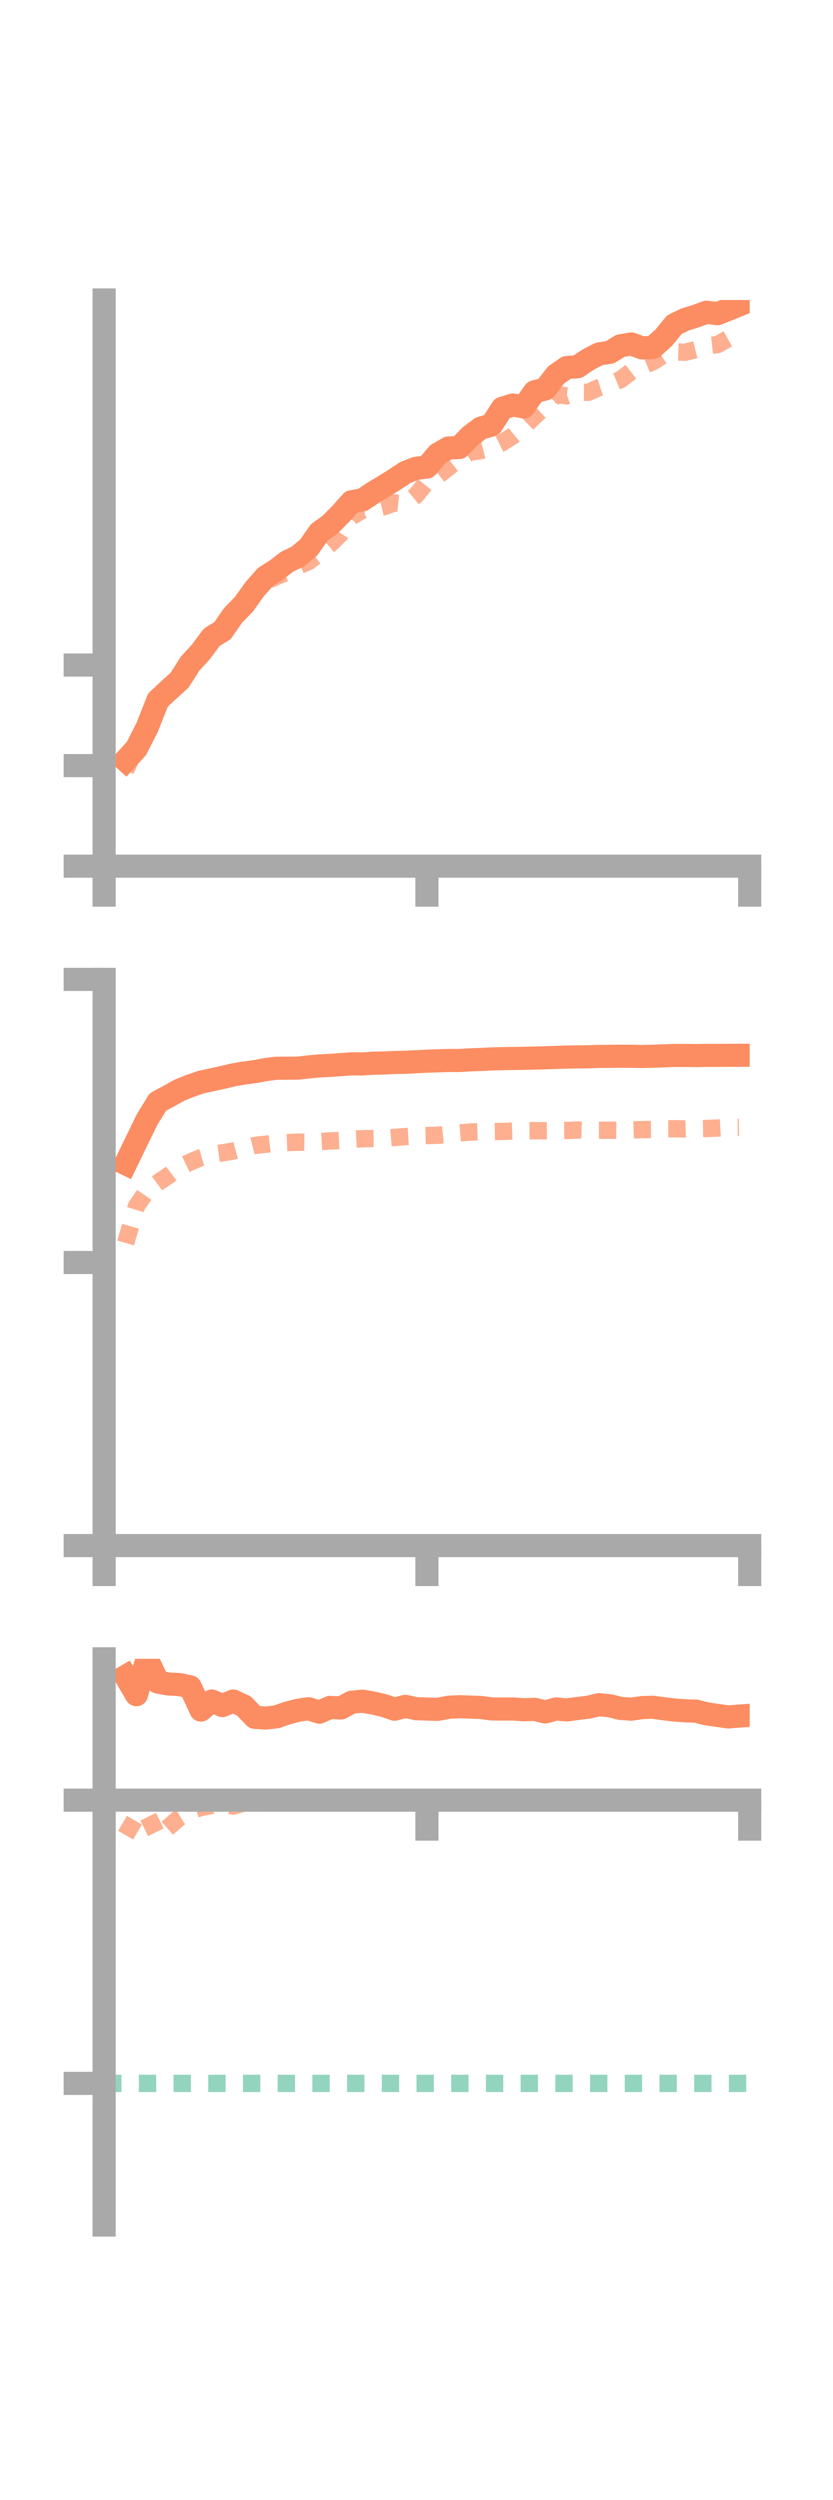 <?xml version="1.0" encoding="utf-8" standalone="no"?>
<!DOCTYPE svg PUBLIC "-//W3C//DTD SVG 1.1//EN"
  "http://www.w3.org/Graphics/SVG/1.1/DTD/svg11.dtd">
<!-- Created with matplotlib (https://matplotlib.org/) -->
<svg height="216pt" version="1.1" viewBox="0 0 72 216" width="72pt" xmlns="http://www.w3.org/2000/svg" xmlns:xlink="http://www.w3.org/1999/xlink">
 <defs>
  <style type="text/css">*{stroke-linecap:butt;stroke-linejoin:round;}</style>
 </defs>
 <g id="figure_1">
  <g id="patch_1">
   <path d="M 0 216 
L 72 216 
L 72 0 
L 0 0 
z
" style="fill:none;"/>
  </g>
  <g id="axes_1">
   <g id="patch_2">
    <path d="M 9 74.838 
L 64.8 74.838 
L 64.8 25.92 
L 9 25.92 
z
" style="fill:none;"/>
   </g>
   <g id="matplotlib.axis_1">
    <g id="xtick_1">
     <g id="line2d_1">
      <defs>
       <path d="M 0 0 
L 0 3.5 
" id="m9f9c755fdb" style="stroke:#a9a9a9;stroke-width:2;"/>
      </defs>
      <g>
       <use style="fill:#a9a9a9;stroke:#a9a9a9;stroke-width:2;" x="9" xlink:href="#m9f9c755fdb" y="74.838"/>
      </g>
     </g>
    </g>
    <g id="xtick_2">
     <g id="line2d_2">
      <g>
       <use style="fill:#a9a9a9;stroke:#a9a9a9;stroke-width:2;" x="36.9" xlink:href="#m9f9c755fdb" y="74.838"/>
      </g>
     </g>
    </g>
    <g id="xtick_3">
     <g id="line2d_3">
      <g>
       <use style="fill:#a9a9a9;stroke:#a9a9a9;stroke-width:2;" x="64.8" xlink:href="#m9f9c755fdb" y="74.838"/>
      </g>
     </g>
    </g>
   </g>
   <g id="matplotlib.axis_2">
    <g id="ytick_1">
     <g id="line2d_4">
      <defs>
       <path d="M 0 0 
L -3.5 0 
" id="m5a44bc6005" style="stroke:#a9a9a9;stroke-width:2;"/>
      </defs>
      <g>
       <use style="fill:#a9a9a9;stroke:#a9a9a9;stroke-width:2;" x="9" xlink:href="#m5a44bc6005" y="74.838"/>
      </g>
     </g>
    </g>
    <g id="ytick_2">
     <g id="line2d_5">
      <g>
       <use style="fill:#a9a9a9;stroke:#a9a9a9;stroke-width:2;" x="9" xlink:href="#m5a44bc6005" y="66.149"/>
      </g>
     </g>
    </g>
    <g id="ytick_3">
     <g id="line2d_6">
      <g>
       <use style="fill:#a9a9a9;stroke:#a9a9a9;stroke-width:2;" x="9" xlink:href="#m5a44bc6005" y="57.46"/>
      </g>
     </g>
    </g>
   </g>
   <g id="line2d_7">
    <path clip-path="url(#pca55b74672)" d="M 10.86 65.696 
L 11.79 64.669 
L 12.72 62.846 
L 13.65 60.486 
L 14.58 59.622 
L 15.51 58.78 
L 16.44 57.33 
L 17.37 56.315 
L 18.3 55.06 
L 19.23 54.492 
L 20.16 53.152 
L 21.09 52.202 
L 22.02 50.897 
L 22.95 49.847 
L 23.88 49.249 
L 24.81 48.538 
L 25.74 48.087 
L 26.67 47.319 
L 27.6 45.998 
L 28.53 45.327 
L 29.46 44.394 
L 30.39 43.35 
L 31.32 43.196 
L 32.25 42.574 
L 33.18 42.018 
L 34.11 41.436 
L 35.04 40.822 
L 35.97 40.459 
L 36.9 40.355 
L 37.83 39.245 
L 38.76 38.707 
L 39.69 38.669 
L 40.62 37.696 
L 41.55 36.994 
L 42.48 36.729 
L 43.41 35.277 
L 44.34 34.991 
L 45.27 35.158 
L 46.2 33.854 
L 47.13 33.605 
L 48.06 32.398 
L 48.99 31.755 
L 49.92 31.689 
L 50.85 31.064 
L 51.78 30.581 
L 52.71 30.439 
L 53.64 29.874 
L 54.57 29.72 
L 55.5 30.058 
L 56.43 30.025 
L 57.36 29.188 
L 58.29 28.054 
L 59.22 27.602 
L 60.15 27.314 
L 61.08 26.975 
L 62.01 27.107 
L 62.94 26.731 
L 63.87 26.354 
" style="fill:none;stroke:#fc8d62;stroke-linecap:square;stroke-width:2;"/>
   </g>
   <g id="line2d_8">
    <path clip-path="url(#pca55b74672)" d="M 10.86 66.558 
L 11.79 64.484 
L 12.72 62.816 
L 13.65 60.767 
L 14.58 59.577 
L 15.51 58.515 
L 16.44 57.137 
L 17.37 55.996 
L 18.3 55.391 
L 19.23 54.112 
L 20.16 52.908 
L 21.09 51.754 
L 22.02 50.549 
L 22.95 50.248 
L 23.88 49.809 
L 24.81 49.439 
L 25.74 48.919 
L 26.67 48.522 
L 27.6 47.806 
L 28.53 47.017 
L 29.46 46.11 
L 30.39 44.629 
L 31.32 44.083 
L 32.25 44.004 
L 33.18 43.777 
L 34.11 43.455 
L 35.04 43.55 
L 35.97 42.781 
L 36.9 41.64 
L 37.83 41.116 
L 38.76 40.389 
L 39.69 39.65 
L 40.62 39.064 
L 41.55 38.94 
L 42.48 38.705 
L 43.41 38.242 
L 44.34 37.649 
L 45.27 36.877 
L 46.2 35.978 
L 47.13 35.098 
L 48.06 34.087 
L 48.99 34.203 
L 49.92 33.879 
L 50.85 33.897 
L 51.78 33.489 
L 52.71 33.191 
L 53.64 32.804 
L 54.57 32.083 
L 55.5 31.647 
L 56.43 31.256 
L 57.36 30.658 
L 58.29 30.409 
L 59.22 30.435 
L 60.15 30.206 
L 61.08 29.884 
L 62.01 29.779 
L 62.94 29.26 
L 63.87 29.22 
" style="fill:none;stroke:#fc8d62;stroke-dasharray:1.5,1.5;stroke-dashoffset:0;stroke-opacity:0.7;stroke-width:1.5;"/>
   </g>
   <g id="patch_3">
    <path d="M 9 74.838 
L 9 25.92 
" style="fill:none;stroke:#a9a9a9;stroke-linecap:square;stroke-linejoin:miter;stroke-width:2;"/>
   </g>
   <g id="patch_4">
    <path d="M 64.8 74.838 
L 64.8 25.92 
" style="fill:none;"/>
   </g>
   <g id="patch_5">
    <path d="M 9 74.838 
L 64.8 74.838 
" style="fill:none;stroke:#a9a9a9;stroke-linecap:square;stroke-linejoin:miter;stroke-width:2;"/>
   </g>
   <g id="patch_6">
    <path d="M 9 25.92 
L 64.8 25.92 
" style="fill:none;"/>
   </g>
  </g>
  <g id="axes_2">
   <g id="patch_7">
    <path d="M 9 133.539 
L 64.8 133.539 
L 64.8 84.621 
L 9 84.621 
z
" style="fill:none;"/>
   </g>
   <g id="matplotlib.axis_3">
    <g id="xtick_4">
     <g id="line2d_9">
      <g>
       <use style="fill:#a9a9a9;stroke:#a9a9a9;stroke-width:2;" x="9" xlink:href="#m9f9c755fdb" y="133.539"/>
      </g>
     </g>
    </g>
    <g id="xtick_5">
     <g id="line2d_10">
      <g>
       <use style="fill:#a9a9a9;stroke:#a9a9a9;stroke-width:2;" x="36.9" xlink:href="#m9f9c755fdb" y="133.539"/>
      </g>
     </g>
    </g>
    <g id="xtick_6">
     <g id="line2d_11">
      <g>
       <use style="fill:#a9a9a9;stroke:#a9a9a9;stroke-width:2;" x="64.8" xlink:href="#m9f9c755fdb" y="133.539"/>
      </g>
     </g>
    </g>
   </g>
   <g id="matplotlib.axis_4">
    <g id="ytick_4">
     <g id="line2d_12">
      <g>
       <use style="fill:#a9a9a9;stroke:#a9a9a9;stroke-width:2;" x="9" xlink:href="#m5a44bc6005" y="133.539"/>
      </g>
     </g>
    </g>
    <g id="ytick_5">
     <g id="line2d_13">
      <g>
       <use style="fill:#a9a9a9;stroke:#a9a9a9;stroke-width:2;" x="9" xlink:href="#m5a44bc6005" y="109.08"/>
      </g>
     </g>
    </g>
    <g id="ytick_6">
     <g id="line2d_14">
      <g>
       <use style="fill:#a9a9a9;stroke:#a9a9a9;stroke-width:2;" x="9" xlink:href="#m5a44bc6005" y="84.621"/>
      </g>
     </g>
    </g>
   </g>
   <g id="line2d_15">
    <path clip-path="url(#p169b2ddb0d)" d="M 10.86 100.543 
L 11.79 98.626 
L 12.72 96.717 
L 13.65 95.208 
L 14.58 94.713 
L 15.51 94.19 
L 16.44 93.821 
L 17.37 93.498 
L 18.3 93.296 
L 19.23 93.094 
L 20.16 92.87 
L 21.09 92.713 
L 22.02 92.589 
L 22.95 92.416 
L 23.88 92.296 
L 24.81 92.293 
L 25.74 92.286 
L 26.67 92.183 
L 27.6 92.096 
L 28.53 92.05 
L 29.46 91.984 
L 30.39 91.916 
L 31.32 91.926 
L 32.25 91.862 
L 33.18 91.843 
L 34.11 91.799 
L 35.04 91.78 
L 35.97 91.736 
L 36.9 91.686 
L 37.83 91.656 
L 38.76 91.625 
L 39.69 91.626 
L 40.62 91.573 
L 41.55 91.54 
L 42.48 91.49 
L 43.41 91.469 
L 44.34 91.454 
L 45.27 91.44 
L 46.2 91.417 
L 47.13 91.395 
L 48.06 91.36 
L 48.99 91.333 
L 49.92 91.316 
L 50.85 91.306 
L 51.78 91.274 
L 52.71 91.269 
L 53.64 91.258 
L 54.57 91.261 
L 55.5 91.279 
L 56.43 91.26 
L 57.36 91.226 
L 58.29 91.19 
L 59.22 91.19 
L 60.15 91.202 
L 61.08 91.187 
L 62.01 91.187 
L 62.94 91.179 
L 63.87 91.176 
" style="fill:none;stroke:#fc8d62;stroke-linecap:square;stroke-width:2;"/>
   </g>
   <g id="line2d_16">
    <path clip-path="url(#p169b2ddb0d)" d="M 10.86 107.391 
L 11.79 104.229 
L 12.72 102.868 
L 13.65 102.182 
L 14.58 101.559 
L 15.51 100.846 
L 16.44 100.404 
L 17.37 100.012 
L 18.3 99.741 
L 19.23 99.608 
L 20.16 99.449 
L 21.09 99.205 
L 22.02 98.968 
L 22.95 98.864 
L 23.88 98.758 
L 24.81 98.722 
L 25.74 98.684 
L 26.67 98.693 
L 27.6 98.632 
L 28.53 98.579 
L 29.46 98.535 
L 30.39 98.431 
L 31.32 98.384 
L 32.25 98.37 
L 33.18 98.36 
L 34.11 98.275 
L 35.04 98.201 
L 35.97 98.141 
L 36.9 98.111 
L 37.83 98.088 
L 38.76 97.998 
L 39.69 97.888 
L 40.62 97.811 
L 41.55 97.774 
L 42.48 97.774 
L 43.41 97.759 
L 44.34 97.725 
L 45.27 97.7 
L 46.2 97.693 
L 47.13 97.696 
L 48.06 97.685 
L 48.99 97.676 
L 49.92 97.634 
L 50.85 97.658 
L 51.78 97.653 
L 52.71 97.649 
L 53.64 97.654 
L 54.57 97.631 
L 55.5 97.597 
L 56.43 97.59 
L 57.36 97.529 
L 58.29 97.522 
L 59.22 97.544 
L 60.15 97.519 
L 61.08 97.501 
L 62.01 97.468 
L 62.94 97.417 
L 63.87 97.415 
" style="fill:none;stroke:#fc8d62;stroke-dasharray:1.5,1.5;stroke-dashoffset:0;stroke-opacity:0.7;stroke-width:1.5;"/>
   </g>
   <g id="patch_8">
    <path d="M 9 133.539 
L 9 84.621 
" style="fill:none;stroke:#a9a9a9;stroke-linecap:square;stroke-linejoin:miter;stroke-width:2;"/>
   </g>
   <g id="patch_9">
    <path d="M 64.8 133.539 
L 64.8 84.621 
" style="fill:none;"/>
   </g>
   <g id="patch_10">
    <path d="M 9 133.539 
L 64.8 133.539 
" style="fill:none;stroke:#a9a9a9;stroke-linecap:square;stroke-linejoin:miter;stroke-width:2;"/>
   </g>
   <g id="patch_11">
    <path d="M 9 84.621 
L 64.8 84.621 
" style="fill:none;"/>
   </g>
  </g>
  <g id="axes_3">
   <g id="patch_12">
    <path d="M 9 192.24 
L 64.8 192.24 
L 64.8 143.322 
L 9 143.322 
z
" style="fill:none;"/>
   </g>
   <g id="matplotlib.axis_5">
    <g id="xtick_7">
     <g id="line2d_17">
      <g>
       <use style="fill:#a9a9a9;stroke:#a9a9a9;stroke-width:2;" x="9" xlink:href="#m9f9c755fdb" y="155.534"/>
      </g>
     </g>
    </g>
    <g id="xtick_8">
     <g id="line2d_18">
      <g>
       <use style="fill:#a9a9a9;stroke:#a9a9a9;stroke-width:2;" x="36.9" xlink:href="#m9f9c755fdb" y="155.534"/>
      </g>
     </g>
    </g>
    <g id="xtick_9">
     <g id="line2d_19">
      <g>
       <use style="fill:#a9a9a9;stroke:#a9a9a9;stroke-width:2;" x="64.8" xlink:href="#m9f9c755fdb" y="155.534"/>
      </g>
     </g>
    </g>
   </g>
   <g id="matplotlib.axis_6">
    <g id="ytick_7">
     <g id="line2d_20">
      <g>
       <use style="fill:#a9a9a9;stroke:#a9a9a9;stroke-width:2;" x="9" xlink:href="#m5a44bc6005" y="155.534"/>
      </g>
     </g>
    </g>
    <g id="ytick_8">
     <g id="line2d_21">
      <g>
       <use style="fill:#a9a9a9;stroke:#a9a9a9;stroke-width:2;" x="9" xlink:href="#m5a44bc6005" y="180.005"/>
      </g>
     </g>
    </g>
   </g>
   <g id="line2d_22">
    <path clip-path="url(#p8be9653a43)" d="M 10.86 144.839 
L 11.79 146.423 
L 12.72 143.322 
L 13.65 145.334 
L 14.58 145.501 
L 15.51 145.546 
L 16.44 145.744 
L 17.37 147.75 
L 18.3 146.968 
L 19.23 147.359 
L 20.16 146.97 
L 21.09 147.404 
L 22.02 148.376 
L 22.95 148.44 
L 23.88 148.338 
L 24.81 148.018 
L 25.74 147.772 
L 26.67 147.635 
L 27.6 147.933 
L 28.53 147.521 
L 29.46 147.572 
L 30.39 147.074 
L 31.32 146.984 
L 32.25 147.141 
L 33.18 147.358 
L 34.11 147.675 
L 35.04 147.43 
L 35.97 147.632 
L 36.9 147.66 
L 37.83 147.688 
L 38.76 147.509 
L 39.69 147.461 
L 40.62 147.491 
L 41.55 147.525 
L 42.48 147.65 
L 43.41 147.661 
L 44.34 147.656 
L 45.27 147.724 
L 46.2 147.686 
L 47.13 147.912 
L 48.06 147.654 
L 48.99 147.739 
L 49.92 147.613 
L 50.85 147.506 
L 51.78 147.287 
L 52.71 147.378 
L 53.64 147.609 
L 54.57 147.671 
L 55.5 147.536 
L 56.43 147.506 
L 57.36 147.634 
L 58.29 147.747 
L 59.22 147.814 
L 60.15 147.844 
L 61.08 148.078 
L 62.01 148.212 
L 62.94 148.343 
L 63.87 148.273 
" style="fill:none;stroke:#fc8d62;stroke-linecap:square;stroke-width:2;"/>
   </g>
   <g id="line2d_23">
    <path clip-path="url(#p8be9653a43)" d="M 10.86 158.56 
L 11.79 156.969 
L 12.72 156.774 
L 13.65 158.679 
L 14.58 157.851 
L 15.51 157.037 
L 16.44 156.474 
L 17.37 156.166 
L 18.3 155.997 
L 19.23 155.866 
L 20.16 156.045 
L 21.09 155.782 
L 22.02 155.755 
L 22.95 155.765 
L 23.88 155.699 
L 24.81 155.684 
L 25.74 155.603 
L 26.67 155.598 
L 27.6 155.617 
L 28.53 155.593 
L 29.46 155.586 
L 30.39 155.534 
L 31.32 155.534 
L 32.25 155.564 
L 33.18 155.554 
L 34.11 155.534 
L 35.04 155.551 
L 35.97 155.534 
L 36.9 155.535 
L 37.83 155.536 
L 38.76 155.534 
L 39.69 155.534 
L 40.62 155.534 
L 41.55 155.534 
L 42.48 155.534 
L 43.41 155.534 
L 44.34 155.534 
L 45.27 155.534 
L 46.2 155.534 
L 47.13 155.535 
L 48.06 155.534 
L 48.99 155.534 
L 49.92 155.534 
L 50.85 155.535 
L 51.78 155.534 
L 52.71 155.534 
L 53.64 155.534 
L 54.57 155.534 
L 55.5 155.534 
L 56.43 155.535 
L 57.36 155.534 
L 58.29 155.534 
L 59.22 155.534 
L 60.15 155.534 
L 61.08 155.534 
L 62.01 155.534 
L 62.94 155.533 
L 63.87 155.534 
" style="fill:none;stroke:#fc8d62;stroke-dasharray:1.5,1.5;stroke-dashoffset:0;stroke-opacity:0.7;stroke-width:1.5;"/>
   </g>
   <g id="line2d_24">
    <path clip-path="url(#p8be9653a43)" d="M 9 180.005 
L 64.8 180.005 
" style="fill:none;stroke:#66c2a5;stroke-dasharray:1.5,1.5;stroke-dashoffset:0;stroke-opacity:0.7;stroke-width:1.5;"/>
   </g>
   <g id="patch_13">
    <path d="M 9 192.24 
L 9 143.322 
" style="fill:none;stroke:#a9a9a9;stroke-linecap:square;stroke-linejoin:miter;stroke-width:2;"/>
   </g>
   <g id="patch_14">
    <path d="M 64.8 192.24 
L 64.8 143.322 
" style="fill:none;"/>
   </g>
   <g id="patch_15">
    <path d="M 9 155.534 
L 64.8 155.534 
" style="fill:none;stroke:#a9a9a9;stroke-linecap:square;stroke-linejoin:miter;stroke-width:2;"/>
   </g>
   <g id="patch_16">
    <path d="M 9 143.322 
L 64.8 143.322 
" style="fill:none;"/>
   </g>
  </g>
 </g>
 <defs>
  <clipPath id="pca55b74672">
   <rect height="48.918" width="55.8" x="9" y="25.92"/>
  </clipPath>
  <clipPath id="p169b2ddb0d">
   <rect height="48.918" width="55.8" x="9" y="84.621"/>
  </clipPath>
  <clipPath id="p8be9653a43">
   <rect height="48.918" width="55.8" x="9" y="143.322"/>
  </clipPath>
 </defs>
</svg>
